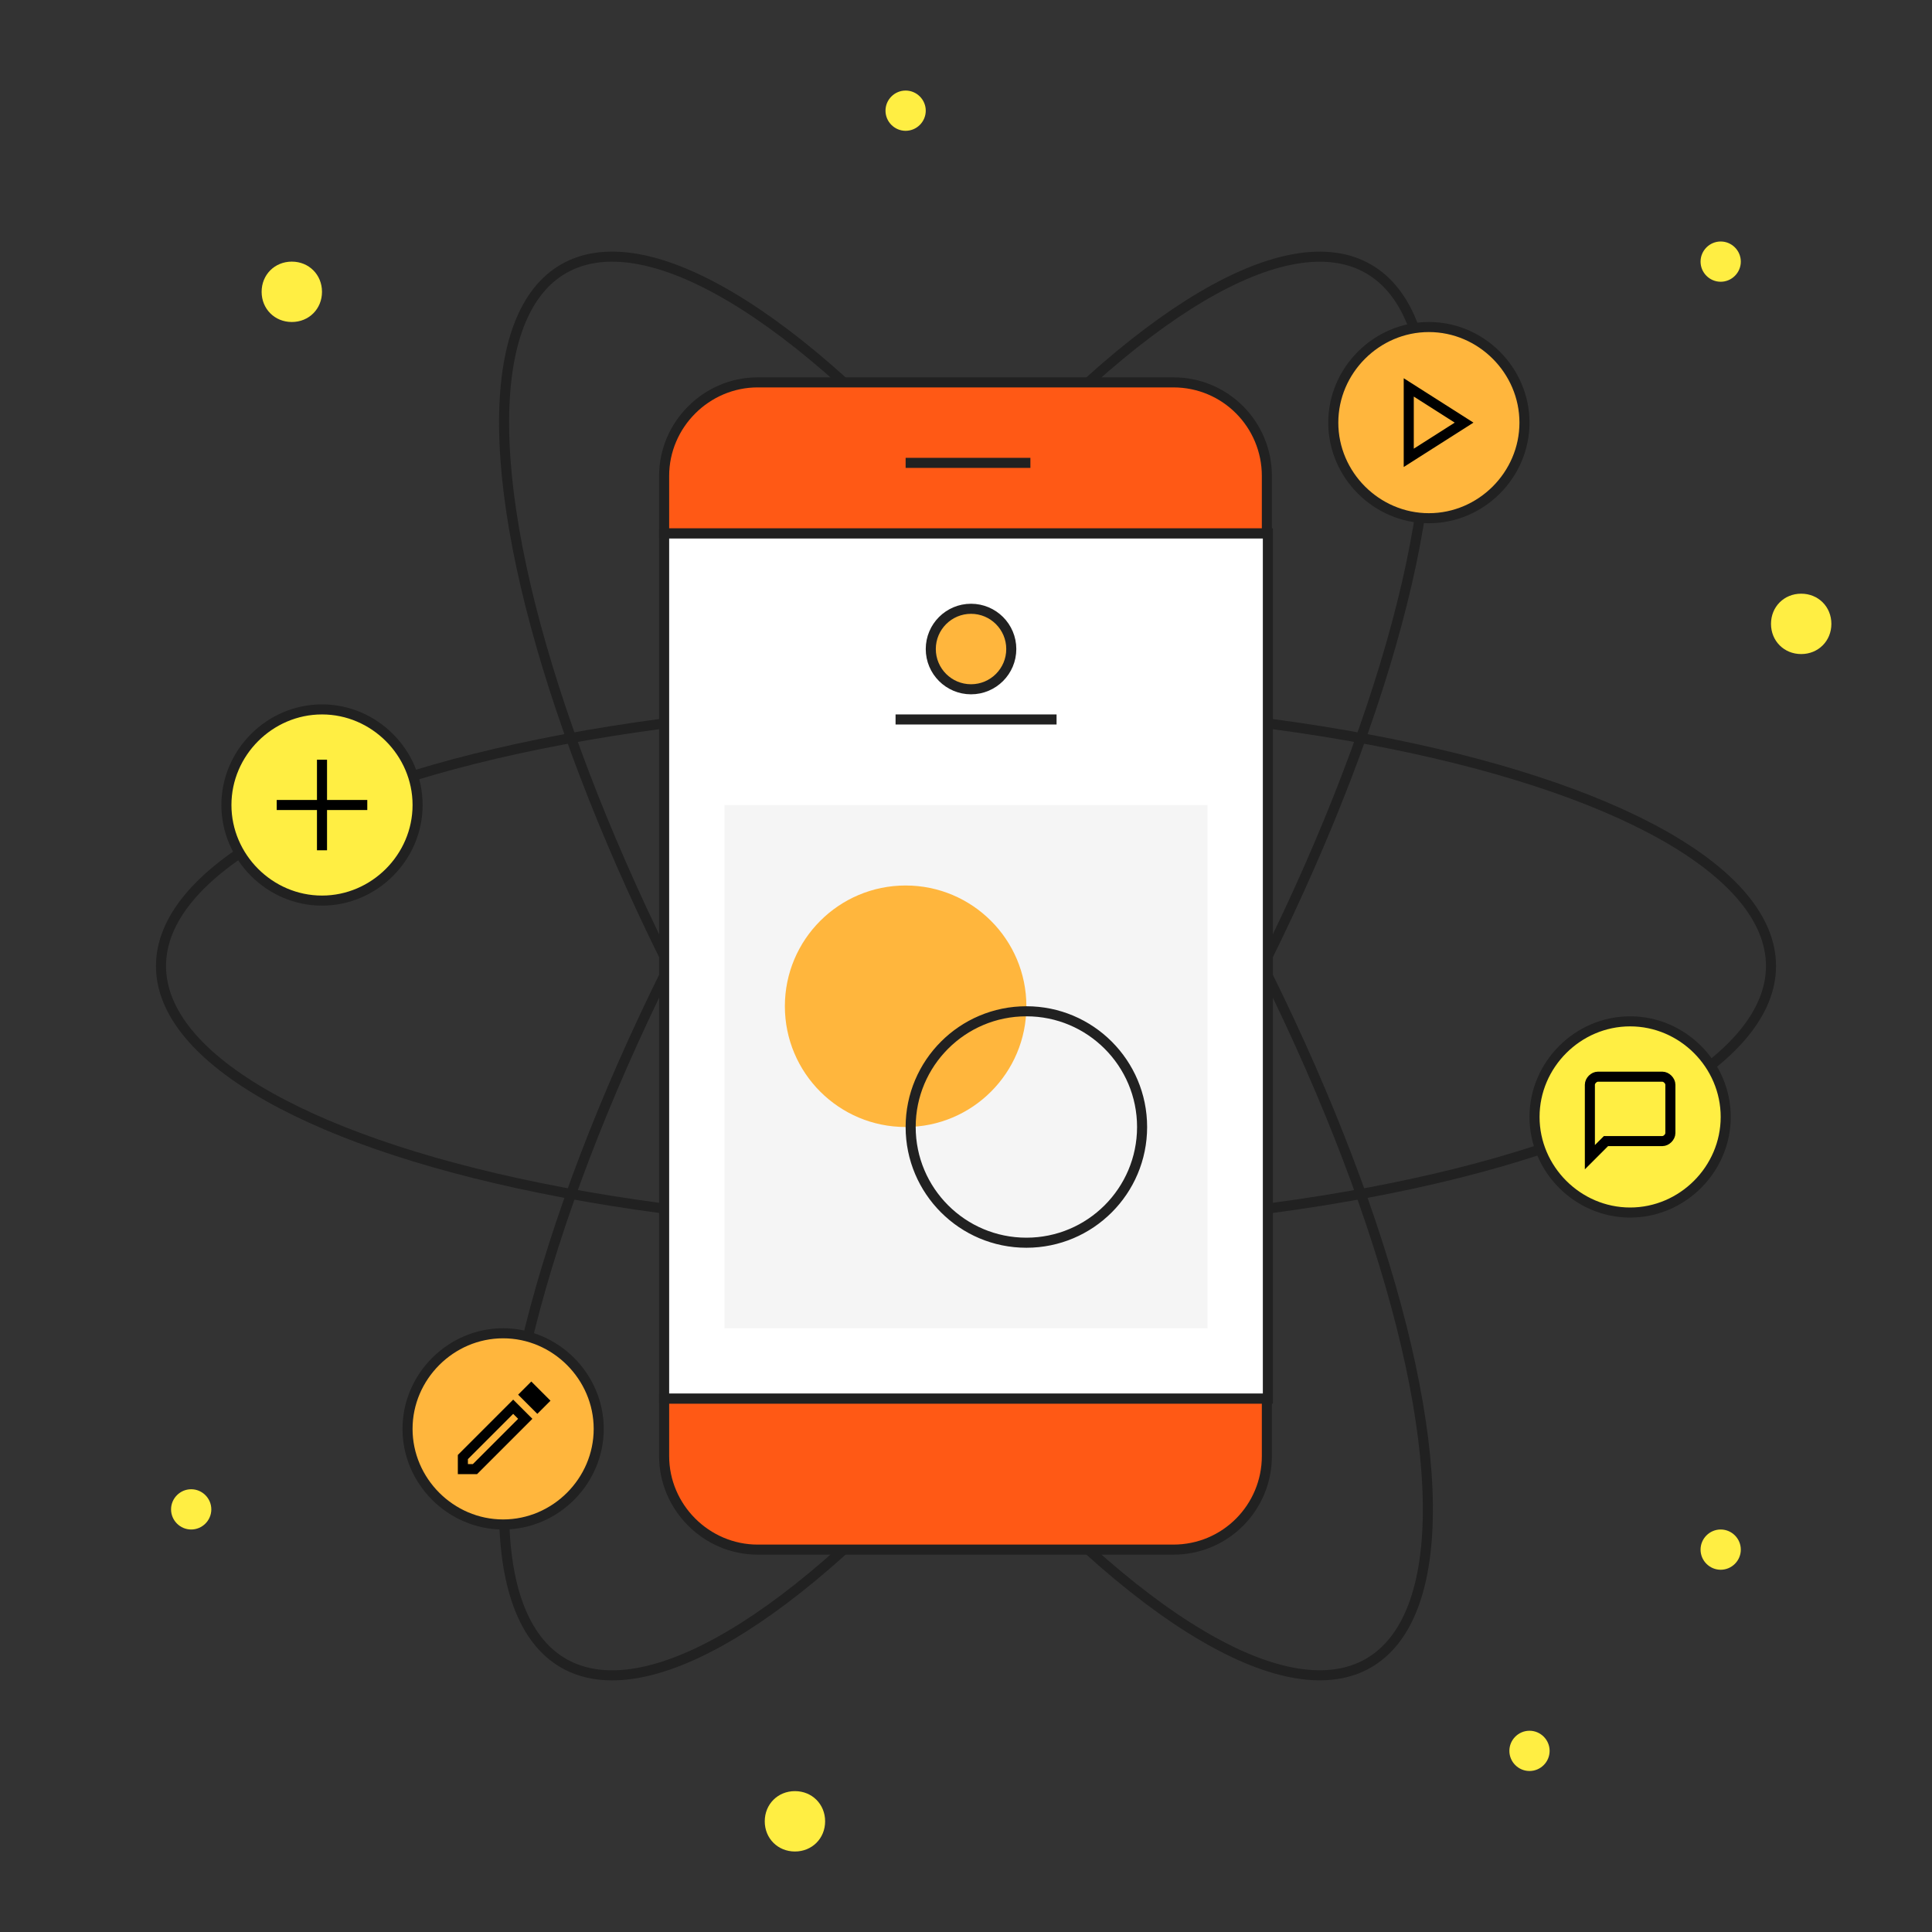 <svg id="Layer_1" xmlns="http://www.w3.org/2000/svg" viewBox="0 0 192 192"><rect x="0" y="0" width="192" height="192" fill="#333333" stroke="none"/><style>.st0,.st1,.st3{fill:none;stroke:#212121}.st1,.st3{fill-rule:evenodd;clip-rule:evenodd;fill:#ffee43}.st3{fill:#ffb63d}.st4{stroke:#000}.st4,.st5{fill:none}</style><g transform="translate(16 13)"><ellipse class="st0" cx="80" cy="83" rx="80" ry="26"/><ellipse transform="rotate(-60 80 83.003)" class="st0" cx="80" cy="83" rx="80" ry="26"/><ellipse transform="rotate(-30 79.995 83.003)" class="st0" cx="80" cy="83" rx="26" ry="80"/></g><path class="st1" d="M32 70.5c-5.2 0-9.5 4.3-9.5 9.5s4.3 9.5 9.5 9.5 9.5-4.3 9.5-9.5-4.3-9.5-9.5-9.5z"/><path d="M32 76v8m-4-4h8" fill="none" stroke="#000" stroke-linecap="square"/><path class="st3" d="M50 132.5c-5.2 0-9.5 4.3-9.5 9.5s4.3 9.5 9.5 9.5 9.5-4.3 9.5-9.5-4.3-9.5-9.5-9.5z"/><path class="st4" d="M46 144.8v1.2h1.2l5-5-1.2-1.2-5 5zm8-5.6l-1.2-1.2-.6.6 1.2 1.2.6-.6z"/><path class="st5" d="M44 136h12v12H44v-12z"/><path class="st3" d="M142 32.5c-5.2 0-9.5 4.3-9.5 9.5s4.3 9.5 9.5 9.5 9.5-4.3 9.5-9.5-4.3-9.5-9.5-9.5z"/><path class="st4" d="M140 38.5v7l5.5-3.5-5.5-3.5z"/><path class="st5" d="M136 36h12v12h-12V36z"/><path class="st1" d="M162 101.5c-5.2 0-9.5 4.3-9.5 9.5s4.3 9.5 9.5 9.5 9.5-4.3 9.5-9.5-4.3-9.5-9.5-9.5z"/><path class="st4" d="M165.2 107h-6.4c-.4 0-.8.4-.8.8v7.2l1.6-1.6h5.6c.4 0 .8-.4.8-.8v-4.8c0-.4-.4-.8-.8-.8z"/><path class="st5" d="M156 106h12v12h-12v-12z"/><path d="M66 53h60v86H66V53z" fill="#fff" stroke="#212121"/><path d="M66 139v5.7c0 5.1 4.2 9.3 9.3 9.3h41.3c5.2 0 9.3-4.2 9.3-9.3V139H66zm0-86v-5.7c0-5.1 4.2-9.3 9.3-9.3h41.3c5.2 0 9.3 4.2 9.3 9.3V53H66z" fill="#ff5915" stroke="#212121"/><path class="st0" d="M90 46h12.4"/><g><path d="M72 80h48v52H72V80z" fill-rule="evenodd" clip-rule="evenodd" fill="#f5f5f5"/><g transform="translate(78 88)"><circle cx="12" cy="12" r="12" fill="#ffb63d"/><circle class="st0" cx="24" cy="24" r="11.5"/></g></g><circle class="st3" cx="96.5" cy="64.5" r="4"/><path class="st0" d="M89 71.5h16"/><path d="M29 32c-1.7 0-3-1.3-3-3s1.3-3 3-3 3 1.3 3 3-1.3 3-3 3zm142 124c-1.1 0-2-.9-2-2s.9-2 2-2 2 .9 2 2-.9 2-2 2zm-152-4c-1.1 0-2-.9-2-2s.9-2 2-2 2 .9 2 2-.9 2-2 2zm60 32c-1.7 0-3-1.3-3-3s1.3-3 3-3 3 1.3 3 3-1.3 3-3 3zm73-8c-1.1 0-2-.9-2-2s.9-2 2-2 2 .9 2 2-.9 2-2 2zM90 13c-1.1 0-2-.9-2-2s.9-2 2-2 2 .9 2 2-.9 2-2 2zm89 52c-1.7 0-3-1.3-3-3s1.3-3 3-3 3 1.3 3 3-1.3 3-3 3zm-8-37c-1.1 0-2-.9-2-2s.9-2 2-2 2 .9 2 2-.9 2-2 2z" fill-rule="evenodd" clip-rule="evenodd" fill="#ffee43"/></svg>
